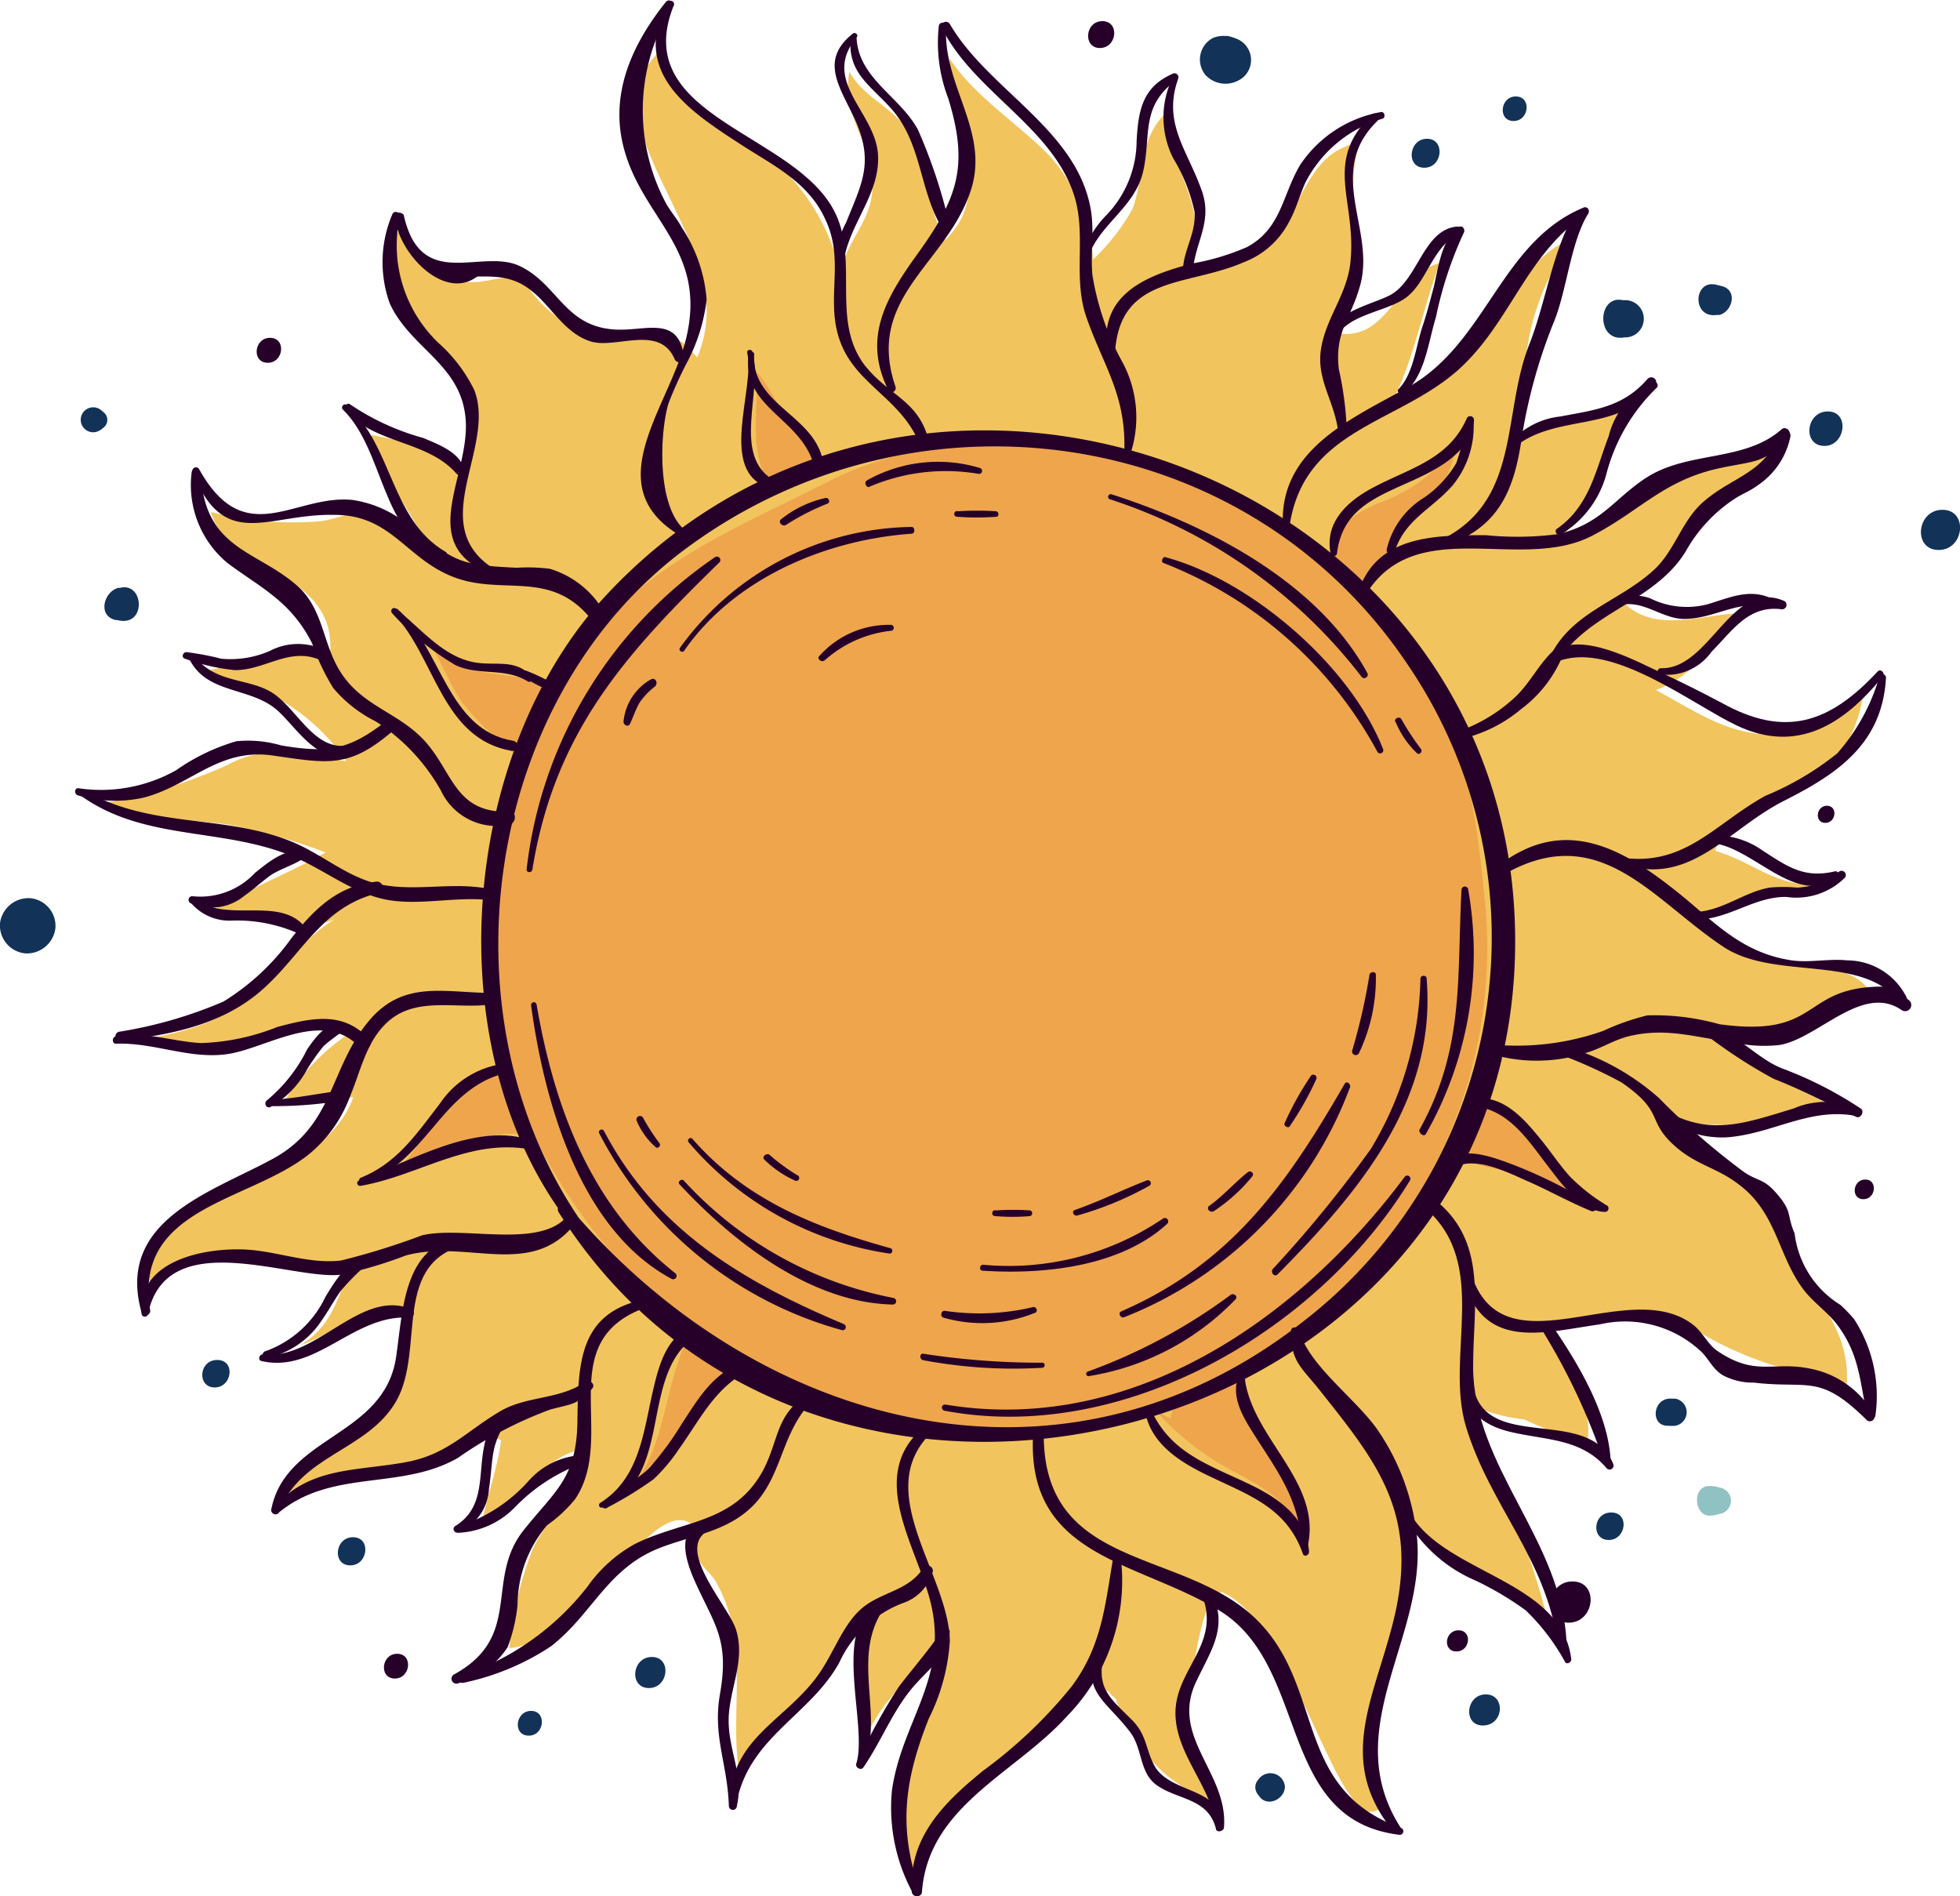 <svg xmlns="http://www.w3.org/2000/svg" viewBox="0 0 92.67 89.64"><defs><style>.cls-1{fill:#f2c45d;}.cls-2{fill:#efa54c;}.cls-3{fill:#260029;}.cls-4{fill:#133258;}.cls-5{fill:#90c2c3;}</style></defs><g id="Layer_2" data-name="Layer 2"><g id="_"><path class="cls-1" d="M82.09,55.49c-1-.77-2.32-1.31-3.13-2.23,1.27-.31,2.74.11,4-.15,1.1-.21,2.21-.77,3.36-1a32.92,32.92,0,0,1-4.86-2.79c1.24-.46,2.6-.1,3.8-.63s1.9-1.37,3.28-1.51c-.79-2.49-7.16-1-8.06-3.92.83-.25,2.17-.84,3.15-1s1.62,0,2.33-.42c-2.2,0-3-1.07-4.85-1.61.06-1.13,3.83-2.47,4.77-3.3a6.72,6.72,0,0,0,2.21-4.09c-1.64,1.5-2.5,2.1-4.93,1.85-1.85-.19-3.25-1.22-4.88-2.07,1.75-.6,3-2.43,4.22-3.63-1.72-.05-4.06,1-5.61-.39a15.51,15.51,0,0,0,1.94-1.87A42.3,42.3,0,0,1,84.33,21c-4.58.5-8.66,3.75-10.33,4.25,1-1.55,2.15-4.73,3.33-6.08-2,.61-3.07.13-5.41,1.41a16,16,0,0,1,.3-4.19,11.28,11.28,0,0,1,2.17-5.11c-3.14.93-5.4,8.11-8.51,7.62,1-2.05,1.38-4.24,2.18-6.46-2,.48-2.37,3.87-5,3.28A15,15,0,0,0,64,11.48c.06-1.58-.22-3.37.3-4.75-2.11.39-2.5,2.21-3.58,3.87a5.49,5.49,0,0,1-4.59,2.34c1.32-3-.83-4.69-1-7.61-1.35,1.31-1,3-1.59,4.56a10.12,10.12,0,0,1-1.86,2.38,8.15,8.15,0,0,0-2.09-4.94C48,5.73,46.16,4.63,44.9,2.78c-.2,2.9,2.31,6.11-.2,8.56C43.87,10,43.89,8,43.16,6.55s-2.31-1.84-3-3.17c-.37,2.08.9,3.08,1.08,5.08s-1.4,2.93-1.47,4.6a10,10,0,0,0-3.65-5.84c-2.24-1.49-4-1.95-4.78-4.95-2.22,2-.84,4.65.2,6.83,1.25,2.64,2.58,5,1.43,7.79l-.69-.7c-.66-.32-.6,0-1.33-.25-1.16-.37-2.29.34-3.43-.29a5.85,5.85,0,0,1-2.41-1.88c-.74-1.41-2.2,0-3.5-.58a19.46,19.46,0,0,1-2.75-2.25c-1,1.07.65,4.67,1.59,5.5,1.86,1.64,2.75,2.67,1.66,5.66-1.1-.93-3.18-1.25-4.54-1.54,0,1.2,1.87,3.66,2.46,4.89a18.44,18.44,0,0,0-2.17-1.13c-1.1-.3-1.71.18-2.7.32a15.43,15.43,0,0,1-5.19-.44c.81,2.9,5.91,2.71,5.64,6.66-1,.11-1.6,0-2.58.08s-2.21.59-3.26.76a38.78,38.78,0,0,1,3.6,1.45,9.67,9.67,0,0,1,3,2.83c-2-.27-3.63-.89-5.63.19A24.06,24.06,0,0,1,5,37.94c1,.7,4.49.84,5.83,1.05a27.64,27.64,0,0,1,4.56,1.31c-1.58.91-3.62,1.71-5.14,2.64,1.47.24,4.17,1.21,5.62.49-2.86,1.7-3,4.72-8.95,5.67,1.74,0,3.8.73,5.62,0s2.34-1,4.27-.44a10.37,10.37,0,0,0-3.41,3.47c1.16.07,2.2-.24,3.3-.26-1.51,4.42-10.28,4.54-9.62,8.87,1.41-1.46,2.59-1.21,4.71-1.42,1.43-.14,3.13.75,4.78.64-.61,1.29-.81,2.7-2.37,3.63,1.43-.44,3.82-2.35,5.35-1.53-.49,1.86-.18,3.39-1.75,4.85-1.34,1.24-3.64,1.74-4.09,3.68.83-.13,1.68-.61,2.52-.78,1.11-.22,1.92-.17,2.94-.32,1.37-.2,3.15-2.12,4.52-1.4-.16,1.32-.68,2.64-.9,3.93,1.67-.67,2.63-3,4.55-3.46.19,1.73-1.53,3.24-2.19,4.76a17.41,17.41,0,0,0-1.07,4.59c1.52-.1,3.26-1.62,4.37-2.72.75-.75,2.92-4.22,4.29-3.11.45.37,0,1,.23,1.52s.65.77.88,1.18a7.11,7.11,0,0,1,.87,2.67c.32,2.21-.17,4.65.32,6.83a16.26,16.26,0,0,1,1.44-2.65c.68-.76,1.65-1.27,2.31-2.12s1-2.14,1.67-3.14a35.5,35.5,0,0,1,.37,6.29C41,81.25,43,79,44.37,78.29c0,2.8-3.46,8.11-.95,10.56.58-2,2.39-4.07,3.95-5.52s2.79-3,4.22-4.55c0,.07.31.13.41.16a3.79,3.79,0,0,0,0,.58c.31,0,.13.51.45.42-.11.12.45.39.33.5,1.17,2.5,2.09,3.75,4.74,4.82a8,8,0,0,1-1.25-5.39c.17-1.07.64-4.85,1.55-4.58,3.38,1.48,5.44,11.41,7.32,10.27.56-.34-.64-1.76-.61-2.46a25.79,25.79,0,0,1,1-4.5c.3-1,.76-2.11,1-3.15a17.14,17.14,0,0,0,0-3.36c2,1.64,5.39,3.18,6.66,4.53a41.66,41.66,0,0,0-1.76-5.34c-.61-1.53-1.86-3.36-2.17-5a8.25,8.25,0,0,0,2.8.82,16.56,16.56,0,0,0,3,1.08c.34-2.33-1.71-3.55-1.86-5.68,1.33-.06,2.49-.6,3.83-.37s1.85,0,2.89.59a16.86,16.86,0,0,0,3.91,1.82c1.18.25,2.24,1,3.48.94.24-2.87-2-4.58-3.12-7A6.48,6.48,0,0,0,82.09,55.49Z"/><path class="cls-2" d="M23.88,47.59c-2.31-3.94,1-11.41,2.68-15.08,2.5-5.36,7.81-7.29,12.67-9.78,4.43-2.26,9.93-2.07,14.8-1.09s7.81,4.15,11.19,7.5c3.85,3.83,4.5,8.42,5,13.59A22.51,22.51,0,0,1,66.74,57c-6,10-17.32,12.83-27.79,9.5-7.49-2.38-16.9-13.16-15.23-21.7Z"/><path class="cls-2" d="M19.7,29.73c.92.78,1.41,2.4,2.14,3.46a14.27,14.27,0,0,0,2.75,2.63c.86-.86,2.06-2.11,1.77-3.45-1.12-.3-2.52-.43-3.68-.62s-1.81-1.38-2.51-1.55Z"/><path class="cls-2" d="M36.64,23.29c-1.3-1.67-.81-3.63-.84-5.69.61.71,1,1.67,1.58,2.43a7.61,7.61,0,0,1,1.53,2.06c-.6.57-2.07.71-2.39,1.43Z"/><path class="cls-2" d="M63.24,26.86c-.61-1.69.63-2.53,2-3.1a7.5,7.5,0,0,0,3.59-2.7c-.31,2.16-1.44,2.61-2.61,4.14-.53.7-.39,1.39-1.12,2s-1.89.68-1.76-.33Z"/><path class="cls-2" d="M69.68,51.79a7.8,7.8,0,0,1,2.86,2.51c.78,1,1,1.31,1.86,2.28-1.57-1.15-3.74-1.17-5.42-1.8a4.32,4.32,0,0,1,1.17-2.27Z"/><path class="cls-2" d="M54.65,66.7a13,13,0,0,0,3.7,2.87c1.47.8,2.6,1.4,3.22,3.06a5.77,5.77,0,0,0-1.17-3.9c-.71-1-1.85-2.26-1.48-3.55-.83-.4-3.57.73-3.56,1.88Z"/><path class="cls-2" d="M35.56,64.44c-1.25.3-2,1.66-2.59,2.63-.81,1.21-1.93,1.82-2.82,2.84,1.05-1.4,1.28-3.59,1.86-5.35.34-1,.42-1.65,1.37-1.17a12.16,12.16,0,0,1,2.06,1.88Z"/><path class="cls-2" d="M25.54,53.94c-1-1-5.24.43-6.39,1A23.48,23.48,0,0,1,22.8,51c2.08-1.85,1.79,1.75,2.62,3.1Z"/><path class="cls-3" d="M27.49,57.76c-6.76-9.8-4.61-24.81,5-31.87,10.86-8,26.39-5.83,34,5.43a22.94,22.94,0,0,1-5,31.25C50,71.48,35.62,67.41,26.87,57c-.19-.23-.63,0-.46.3C38.57,76.62,70.75,68.62,71.62,45.47,72.46,22.93,44.07,11.86,28.79,28c-7.12,7.49-8.28,21.9-1.66,30.11C27.33,58.31,27.66,58,27.49,57.76Z"/><path class="cls-3" d="M32.49,25.14c-1.45-1-1.31-4.62-.89-6.05a18.42,18.42,0,0,1,.87-1.93,8.44,8.44,0,0,0,.94-3,7.16,7.16,0,0,0-1.18-3.41c-.19-.37-.49-.71-.71-1.08A9.33,9.33,0,0,1,31.8.29a.19.19,0,0,0-.3-.22C30,1.94,28.89,4.2,29.42,6.69c.78,3.63,4.11,5,3,9.39-.83,3.27-4.27,7-.11,9.33C32.49,25.51,32.68,25.26,32.49,25.14Z"/><path class="cls-3" d="M31.5.15C29.83,3.55,32.67,5.31,35.29,7c1.45.91,3,1.72,3.74,3.39.86,1.82.12,3.46.54,5.24.57,2.47,2.9,3,3.88,5.28.11.24.53.12.45-.15-.53-1.87-1.81-2-3-3.47-1.62-2.1-.31-4.86-1.38-7.16-1.8-3.87-9.75-4.52-7.69-9.81C32,.05,31.61-.07,31.5.15Z"/><path class="cls-3" d="M42.34,18.28C40.89,14.05,44.76,12.49,45.9,9c.92-2.8-1.37-5-1.16-7.79a.18.18,0,0,0-.35,0,7.31,7.31,0,0,0,.44,3.43c1,3.23.44,4.75-1.49,7.42C41.85,14.13,40.79,16,42,18.44,42.1,18.67,42.41,18.5,42.34,18.28Z"/><path class="cls-3" d="M44.53,1.32c1.5,3,5.16,4.65,6.23,7.84.64,1.9-.06,3.9.6,5.82.8,2.32,1.94,3.74,1.79,6.52a.13.13,0,0,0,.26.06,5.49,5.49,0,0,0-.32-4.4A12.78,12.78,0,0,1,51.65,13c-.1-1.06.11-2.12-.09-3.17-.7-3.74-4.83-5.58-6.65-8.69C44.78.91,44.41,1.08,44.53,1.32Z"/><path class="cls-3" d="M48.84,67.92c-.25,5.69,4.89,5.86,8.77,8.19,4.37,2.62,2.68,9.94,8.58,10.63a.17.17,0,0,0,.07-.32c-5.23-1.87-3.54-6.8-7-10s-9.85-2.23-9.91-8.5C49.31,67.66,48.85,67.61,48.84,67.92Z"/><path class="cls-3" d="M66.23,86.41c-3-4.67,1.25-9,.76-13.79a10.93,10.93,0,0,0-1.84-5c-1-1.46-3.32-3.11-3.7-4.7-.05-.22-.42-.23-.41,0,0,1.35.37,1.61,1.22,2.63C65,69,67,71.35,66,76.11c-.84,3.9-3,7-.09,10.5C66.05,86.77,66.34,86.59,66.23,86.41Z"/><path class="cls-3" d="M66.65,72.08a6.88,6.88,0,0,0,3.12,2.64,15.12,15.12,0,0,1,2.36,1.4A10.11,10.11,0,0,1,74,78.57c.1.14.31,0,.29-.14-.44-3.59-5.53-4-7.39-6.54C66.82,71.73,66.56,71.9,66.65,72.08Z"/><path class="cls-3" d="M74.07,77.73c-.18-4.93-4.39-8.29-4.42-13.1,0-3,.74-6-1.92-8-.31-.23-.63.24-.34.49,3.09,2.65.9,7,1.93,10.35,1.16,3.78,3.79,6.19,4.35,10.33C73.7,78,74.08,78,74.07,77.73Z"/><path class="cls-3" d="M43.51,67.61c-2.49,2.31-.1,5.6.51,8.23.82,3.51-1.39,5.54-1.85,8.81a8.45,8.45,0,0,0,1,4.86c.09.21.4.06.32-.16-1.07-3-.68-5.31.42-8.1a9.51,9.51,0,0,0,1-3.69c-.07-3.1-3.56-6.87-1.07-9.63C44.05,67.73,43.71,67.43,43.51,67.61Z"/><path class="cls-3" d="M43.59,89.45c.29-4.08,4.43-5.62,6.86-8.32A9.16,9.16,0,0,0,53,73.71c0-.22-.35-.19-.38,0-.38,2.25-.54,4.11-1.94,6a22.22,22.22,0,0,1-4.2,4c-1.88,1.53-3.53,3.17-3.37,5.74C43.17,89.72,43.57,89.69,43.59,89.45Z"/><path class="cls-3" d="M64.58,28.1c2.38-3.85,7.35-1,10.73-2.79,2.25-1.17,3.39-2.65,6.1-3.2,1.62-.34,2.09-.2,3.16-1.52.16-.19-.14-.46-.33-.3-1.78,1.58-4.47,1-6.46,2.33-1.5,1-2.09,2.15-4.12,2.63a14.94,14.94,0,0,1-3.41.05c-2.4,0-5.09,0-6,2.6C64.11,28.13,64.45,28.32,64.58,28.1Z"/><path class="cls-3" d="M69.09,34.93a6.69,6.69,0,0,0,2.83-1.41,6,6,0,0,0,2-2.61.23.23,0,0,0-.36-.25c-.76.63-1.2,1.63-1.95,2.32A7.65,7.65,0,0,1,69,34.56C68.77,34.64,68.88,35,69.09,34.93Z"/><path class="cls-3" d="M73.58,31.4c1.44-2.47,4.62-2.89,6.12-5.33A7.12,7.12,0,0,1,82,23.59c.36-.24.73-.37,1.08-.63a3.63,3.63,0,0,0,1.57-2.32c.06-.31-.43-.41-.53-.12-.69,1.85-2.17,2-3.52,3.15-1.08.89-1.37,2.31-2.39,3.26-1.68,1.56-4,2-5,4.28C73.15,31.42,73.47,31.59,73.58,31.4Z"/><path class="cls-3" d="M61,24.69c.76-4.42,5.11-4.68,7.94-7.2,2.5-2.24,3.18-5.46,6.11-7.42.16-.11,0-.33-.17-.26-3.93,1.62-4.58,6.4-8.28,8.48-2.6,1.46-6,2.88-5.95,6.36A.18.18,0,0,0,61,24.69Z"/><path class="cls-3" d="M68.53,25.73c2.24-.84,3-2.42,3.37-4.71a24.9,24.9,0,0,1,1.58-5.83c.6-1.48.79-3.76,1.6-5.07a.17.17,0,0,0-.25-.23c-.64.43-.56.45-.85,1.14-.68,1.6-1,3.48-1.63,5.14-1.34,3.25-.42,7.32-4,9.24A.18.18,0,0,0,68.53,25.73Z"/><path class="cls-3" d="M63.21,26.19c.25-2.17,1.9-2.7,3.68-3.52,1.19-.55,2.64-1.33,2.8-2.79a.18.18,0,0,0-.35-.08c-.86,1.93-2.69,2.33-4.42,3.25-1.21.64-2.32,1.65-2,3.15A.16.16,0,0,0,63.21,26.19Z"/><path class="cls-3" d="M65.94,26.09c.47-1.52,1.73-2,2.73-3.13a4.41,4.41,0,0,0,1-3.08c0-.14-.2-.2-.25-.06a20.16,20.16,0,0,1-.56,2.06,5.18,5.18,0,0,1-1.52,1.64A3.89,3.89,0,0,0,65.56,26,.2.2,0,0,0,65.94,26.09Z"/><path class="cls-3" d="M90.13,47.12a3.15,3.15,0,0,0-2.79-1.72c-.87-.09-1.76.12-2.63,0-2.2-.33-3.45-1.6-5-2.9-2.86-2.36-5.72-4.1-9-1.47-.21.16,0,.54.26.39,4.62-2.76,7.12,1.1,10.53,3.35,2.42,1.59,6.53.32,8.29,2.58C89.93,47.53,90.26,47.32,90.13,47.12Z"/><path class="cls-3" d="M70.54,49.84A7.57,7.57,0,0,0,75,49.77c.71-.21,1.31-.61,2-.78,1.79-.44,3.19.06,5,.3a6.68,6.68,0,0,0,2.14.11c1.83-.31,3.92-2.93,5.77-1.65a.29.29,0,0,0,.33-.48c-.77-.58-.84-.68-1.8-.61-3.23.23-2.54,2.39-7.14,1.76A11.32,11.32,0,0,0,77.89,48a11.17,11.17,0,0,0-2.08.73,12.28,12.28,0,0,1-5.23.65A.23.23,0,0,0,70.54,49.84Z"/><path class="cls-3" d="M7.1,61.94c-.8-4.85,4.59-5.11,7.44-7.32a6.37,6.37,0,0,0,2-2.77c.53-1.24.79-2.74,1.92-3.65,1.36-1.1,3.26-.47,4.82-.73a.27.27,0,0,0,0-.53c-2.22,0-4.18-.64-5.82,1.3-1.9,2.25-1.64,4.95-4.56,6.54S5.5,57.68,6.68,62A.21.21,0,0,0,7.1,61.94Z"/><path class="cls-3" d="M7,62.1c.89-4.21,6.76-1.57,9.12-1.84a20.42,20.42,0,0,0,3.07-.91C22,58.58,25,60.4,27.06,58c.19-.23-.17-.56-.39-.35-1.42,1.33-4.85.3-6.72.75a34,34,0,0,1-3.83,1.19c-1.48.17-2.91-.4-4.35-.51-2-.14-5.26.47-5.08,3C6.71,62.32,7,62.27,7,62.1Z"/><path class="cls-3" d="M30.41,61.44c-3.08.66-3.07,3.08-3.11,5.78s-1.1,3.29-2.55,5.13c-1.84,2.32,0,5-3.27,6.8a.23.23,0,0,0,.2.42A4.1,4.1,0,0,0,24,77.87a7.79,7.79,0,0,0,.47-2,5.88,5.88,0,0,1,1.4-3.77,6.53,6.53,0,0,0,1.33-1.24c2-3-1.16-7.46,3.36-9.06C30.74,61.74,30.63,61.39,30.41,61.44Z"/><path class="cls-3" d="M21.92,79.55a11.91,11.91,0,0,0,4.14-1.73c1.93-1.51,2.63-3.6,5-4.59,1.41-.58,3-.76,4.21-1.75,1.74-1.4,1.56-3.63,3.08-5.19a.2.2,0,0,0-.26-.3c-1.4.91-1.27,2.09-2,3.5C34.71,72.05,32.28,71.85,30,73a6.72,6.72,0,0,0-2.22,2,12.61,12.61,0,0,1-6,4.23C21.6,79.27,21.71,79.61,21.92,79.55Z"/><path class="cls-3" d="M9.06,22.34a4.79,4.79,0,0,0,1.7,4.28c1.6,1.19,3,1.81,4,3.8a10.29,10.29,0,0,0,1,2.11,6.26,6.26,0,0,0,2,1.57,9.28,9.28,0,0,1,3.09,3.28A2.9,2.9,0,0,0,24,39c.41,0,.48-.65.07-.63-2.62.08-2.64-1.94-4.08-3.44-1.18-1.22-2.71-1.53-3.74-2.94s-.87-3.13-2.21-4.31c-1.93-1.69-4.37-1.7-4.55-5.31C9.43,22.11,9.07,22.13,9.06,22.34Z"/><path class="cls-3" d="M9.11,22.34c1.52,3.76,3.52,1.93,6.71,2,2.56,0,3.31,1.89,5.32,2.81,2.5,1.17,4.91-.43,6.94,2.29.26.35.78-.09.52-.44A4.42,4.42,0,0,0,26,26.89a8.25,8.25,0,0,0-1.57-.05c-2.78-.13-2.88-.31-4.9-1.82a5.3,5.3,0,0,0-2.9-1.39c-2.72-.25-5.05,2.43-7.21-1.44A.17.17,0,0,0,9.11,22.34Z"/><path class="cls-3" d="M3.69,37.6a6.23,6.23,0,0,0,3.09.11c2.24-.58,3.53-2.34,6.08-2,2.71.39,3.66.63,5.8-1.23a.28.28,0,0,0-.36-.42c-1.76,1.36-2.68,1.57-5,1.18a5.62,5.62,0,0,0-2.12-.2,9.61,9.61,0,0,0-2.85,1.37,7.24,7.24,0,0,1-4.64.85C3.51,37.27,3.5,37.55,3.69,37.6Z"/><path class="cls-3" d="M3.76,37.57c3.15,2.3,7,1.46,10.45,3.08,1.34.63,2.61,1.62,4.11,1.89s3.18-.15,4.74,0a.26.26,0,0,0,.05-.52c-1.87-.38-3.81.25-5.66-.35-1.24-.41-2.3-1.29-3.49-1.81-3.27-1.42-6.83-.64-10-2.52A.16.16,0,0,0,3.76,37.57Z"/><path class="cls-3" d="M5.69,49.2c2.31-.28,4.62-.71,6.47-2.21,2.05-1.67,2.92-4.08,5.71-4.77a.27.27,0,0,0-.09-.54c-1.82.19-2.94,1.31-4,2.67a11.14,11.14,0,0,1-3.22,3,20.72,20.72,0,0,1-4.9,1.42A.19.19,0,0,0,5.69,49.2Z"/><path class="cls-3" d="M5.49,49.34c1.8-.07,3.52.77,5.33.48S15.3,47.69,17,49.5c.26.28.7-.1.45-.38-1.22-1.34-2.73-1-4.34-.57a10.64,10.64,0,0,1-3.6.76c-1.41-.08-2.62-.56-4-.33C5.28,49,5.28,49.35,5.49,49.34Z"/><path class="cls-3" d="M22.15,58.45c-3.06.16-3.08,3.34-3.42,5.69-.56,3.81-5.23,3.7-5.91,7.24,0,.22.31.29.38.09,1-2.69,4.16-2.88,5.52-5.21,1.44-2.48-.31-6.69,3.49-7.46C22.45,58.76,22.38,58.44,22.15,58.45Z"/><path class="cls-3" d="M13.14,71.54c2.54-2.13,5.79-1.06,8.51-2.62A19.09,19.09,0,0,1,26,66.64c.95-.27,1.3-.19,2-1,.18-.21-.14-.45-.34-.31-1.18.84-2.76.65-4,1.38-1.59.93-2.5,2.05-4.46,2.41-2.38.44-4.54.2-6.26,2.14C12.72,71.45,13,71.68,13.14,71.54Z"/><path class="cls-3" d="M33.62,72c-1.71,0-1.27,1.62-.79,2.7.94,2.11,1.67,2.78,1.21,5.39-.35,2,.36,3.29.42,5.28a.19.19,0,0,0,.38,0c.36-1.56-.53-2.81-.37-4.43.13-1.34.75-2.54.33-3.9-.37-1.17-3.09-4-1.13-4.77A.16.16,0,0,0,33.62,72Z"/><path class="cls-3" d="M34.85,85.09c.66-3,3.43-4,4.82-6.47a5.44,5.44,0,0,1,3-2.83,2.19,2.19,0,0,0,1.42-1.45c.1-.26-.28-.47-.43-.23-.68,1.08-1.93,1.13-2.85,1.87s-1.35,2.08-2.07,3.12c-1.51,2.19-4.11,3-4.24,6A.2.2,0,0,0,34.85,85.09Z"/><path class="cls-3" d="M23.19,26.78c-3-2.09.26-5.63-.76-8.33a7.27,7.27,0,0,0-1.7-2.24,6.38,6.38,0,0,1-1.82-6c0-.2-.29-.27-.36-.08a5.76,5.76,0,0,0-.12,4.22c1,2.16,3.42,2.88,3.59,5.53s-2.29,5.75,1,7.17A.18.18,0,0,0,23.19,26.78Z"/><path class="cls-3" d="M18.67,10.28a3.22,3.22,0,0,0,1.67,2.41c1.44.82,3-.07,4.44.81,1.18.71,1.79,2.24,3.18,2.65,1.19.34,3.21-.81,3.93.81a.23.23,0,0,0,.44-.14c-.27-1.91-1.8-1.17-3.21-1.24-2.43-.12-2.72-2.13-4.54-3s-4.68,1.24-5.49-2.41C19,10,18.62,10,18.67,10.28Z"/><path class="cls-3" d="M52.71,16.87c.12-3.92,3.42-3.29,6.11-4.48a4,4,0,0,0,2.12-1.89c.34-.59.5-1.27.79-1.89a6,6,0,0,1,3.64-3c.17-.07.08-.36-.09-.31A5.81,5.81,0,0,0,61.47,7.8c-.85,1.43-.88,3-2.51,3.88a11.29,11.29,0,0,1-2.56.77c-2.38.61-4.58,1.57-4,4.44A.18.18,0,0,0,52.71,16.87Z"/><path class="cls-3" d="M64.86,5.42c-2.3,2.23-.75,4-1,6.85-.12,1.65-1.23,2.78-1.42,4.36-.15,1.32.59,2.29.8,3.57a.22.22,0,0,0,.43,0,15.63,15.63,0,0,0-.37-2.75c-.2-1.79.55-2.32,1-3.93.76-2.64-1.64-5.33.77-7.75C65.34,5.56,65.07,5.23,64.86,5.42Z"/><path class="cls-3" d="M76.38,40.73c3.46,1.38,5.2-1.48,8-2.89,2.5-1.26,4.61-2.68,4.79-5.79a.16.16,0,0,0-.31-.07,9.39,9.39,0,0,1-2,3.64,13.8,13.8,0,0,1-3.39,2c-2.47,1.36-3.87,3.47-7.07,2.88C76.28,40.43,76.24,40.67,76.38,40.73Z"/><path class="cls-3" d="M88.78,31.74c-2.32,2.5-4.43,3.13-7.39,1.48-1-.53-1.94-1-3-1.49s-3.62-1.88-4.88-.95c-.26.19,0,.53.28.44,2.51-.84,6.21,2.07,8.33,3.08C85,35.66,87.2,34.21,89,32,89.17,31.83,88.92,31.59,88.78,31.74Z"/><path class="cls-3" d="M69.29,60.77c1,3.07,3.8,2.19,6.34,1.84a5.26,5.26,0,0,1,4.71,1.2c.44.37.62.93,1.15,1.22a3,3,0,0,0,1.42.33c2.63.31,3.11-.45,5.36,1.78a.22.22,0,0,0,.33-.28,4.43,4.43,0,0,0-3.07-2.17c-1.69-.34-2.54.4-4.35-.84-.42-.29-.69-.88-1.11-1.21-3-2.34-8.62,2.07-10.36-2C69.62,60.41,69.21,60.53,69.29,60.77Z"/><path class="cls-3" d="M73.65,49.81a22.71,22.71,0,0,1,3,1.35c2,1.37,1.24,1.75,2.35,2.84s2.12,1.14,3.22,2c1.81,1.35,1.84,3.4,3.08,5,.42.54,1.06,1,1.49,1.53,1.12,1.43,1.13,2.69,1.49,4.4a.2.2,0,0,0,.39,0,6.69,6.69,0,0,0-1-4.56,7,7,0,0,0-.65-.68,4.62,4.62,0,0,1-2.17-3.38c-.38-.89-.1-1-.79-1.82s-.89-.6-1.61-1.09a33.55,33.55,0,0,1-4-3.48,11.42,11.42,0,0,0-4.59-2.49A.21.21,0,0,0,73.65,49.81Z"/><path class="cls-3" d="M18.73,10.42c.14,1.59,2.42,4,4,2.51a.17.17,0,0,0-.14-.29,2.74,2.74,0,0,1-2.34-.41A4.26,4.26,0,0,1,19,10.33C19,10.16,18.71,10.26,18.73,10.42Z"/><path class="cls-3" d="M39.89,13.38c-.34-2.31,1.78-3.89,1.62-6.11-.15-2-2.72-3.46-1-5.51.09-.12-.08-.26-.19-.17-1.62,1.29-.57,2.57.13,4.12.88,2,.28,3-.45,4.82a3.84,3.84,0,0,0-.32,2.89C39.69,13.57,39.91,13.55,39.89,13.38Z"/><path class="cls-3" d="M40.22,1.82c-.15,1.67,1,2.25,2,3.41C43.6,6.88,43.47,9,44.54,10.78a.19.19,0,0,0,.35-.16A24.89,24.89,0,0,0,43.4,6.13c-.85-1.57-2.79-2.41-2.9-4.32C40.49,1.64,40.23,1.66,40.22,1.82Z"/><path class="cls-3" d="M51.47,12.1c.56-1.54,2.19-2.3,2.58-4S53.9,5,55.65,3.77c.17-.11,0-.37-.19-.29-1.45.63-1.64,1.74-1.72,3.19a5.09,5.09,0,0,1-1.4,3.47A4.73,4.73,0,0,0,51.19,12,.15.15,0,0,0,51.47,12.1Z"/><path class="cls-3" d="M55.41,3.74a4.28,4.28,0,0,0,.07,3.76,8.1,8.1,0,0,1,1,2.52c.08,1.06-.59,1.88-.55,2.91,0,.29.44.35.46,0,.08-1.49,1-2.44.4-4-.64-1.8-1.82-3.11-1.1-5.16C55.73,3.66,55.48,3.58,55.41,3.74Z"/><path class="cls-3" d="M63.07,16.27c.31-1.41,2.44-1.47,3.42-2.21S67.69,11.72,69,11a.16.16,0,0,0-.1-.29c-1.64.14-1.85,2.61-3.25,3.28-1,.48-2.92.85-2.9,2.26A.17.17,0,0,0,63.07,16.27Z"/><path class="cls-3" d="M66.31,18.64c1.06-.77,1.21-2.45,1.58-3.64A18.28,18.28,0,0,1,69.21,11c.08-.14-.06-.37-.23-.27-.8.5-1,2-1.18,2.8-.17.63-.33,1.27-.54,1.89-.33,1-.43,2.27-1.16,3A.17.17,0,0,0,66.31,18.64Z"/><path class="cls-3" d="M71.56,21.18c2-1.7,5.07-.65,6.7-3,.17-.24-.18-.47-.37-.26-1.15,1.33-2.5,1.46-4.12,1.77A3.64,3.64,0,0,0,71.34,21,.15.15,0,0,0,71.56,21.18Z"/><path class="cls-3" d="M73.79,25.27a4.78,4.78,0,0,0,2.15-2.82,8.73,8.73,0,0,1,2.39-4.12c.11-.09,0-.33-.13-.28a3.81,3.81,0,0,0-2.14,2.57c-.62,1.63-.92,3.32-2.45,4.38C73.46,25.1,73.63,25.36,73.79,25.27Z"/><path class="cls-3" d="M76.6,28.6c1.13-.24,1.93.63,3,.66,1.55,0,2.61-1,4.25-.51.19.05.35-.21.17-.32-1.16-.69-2.1-.22-3.3.14a3.9,3.9,0,0,1-2.69-.28,2.18,2.18,0,0,0-1.51,0C76.34,28.32,76.38,28.64,76.6,28.6Z"/><path class="cls-3" d="M78.47,31.88a2.59,2.59,0,0,0,2.46-1.08c1-1,1.73-2.19,3.29-2a.21.21,0,0,0,.09-.41c-2.46-1-3.47,3.25-5.77,3.2C78.38,31.57,78.29,31.83,78.47,31.88Z"/><path class="cls-3" d="M80.77,39.85c2,0,4.1,3.11,6.13,1.63a.17.17,0,0,0-.14-.29c-1.46.35-2.25-.22-3.45-1a3.91,3.91,0,0,0-2.56-.69C80.58,39.56,80.59,39.86,80.77,39.85Z"/><path class="cls-3" d="M80.31,43.47c1.49-.06,2.65-1.08,4.14-1.07a3.27,3.27,0,0,0,2.77-.9.2.2,0,0,0-.26-.3,3.33,3.33,0,0,1-2,.76,7,7,0,0,0-1.29,0c-1.18.21-2.09,1-3.32,1.14C80.12,43.16,80.13,43.47,80.31,43.47Z"/><path class="cls-3" d="M69.37,65.53c-.1,1.27.9,1.88,2,2.15,1.68.41,3.4.3,4.6,1.74a.19.19,0,0,0,.31-.2c-1.15-2.83-6.08-.49-6.63-3.71A.15.15,0,0,0,69.37,65.53Z"/><path class="cls-3" d="M76.15,69c-.13-2.24-1.6-4.65-2.84-6.45-.16-.24-.57,0-.43.28A30.26,30.26,0,0,1,75.8,69,.18.18,0,0,0,76.15,69Z"/><path class="cls-3" d="M78.29,52.59a4.79,4.79,0,0,0,3.28,1.18c2.21-.13,4-1.47,6.26-1,.15,0,.25-.22.11-.3a3.75,3.75,0,0,0-3.13-.07c-2.39.72-4.06,1.38-6.35-.06A.15.15,0,0,0,78.29,52.59Z"/><path class="cls-3" d="M88,52.42a18.26,18.26,0,0,0-3.76-1.92c-1.15-.45-2.08-1.63-3.26-1.86a.23.23,0,0,0-.15.41A24,24,0,0,0,83.86,51c1.35.52,2.62,1.21,3.93,1.81C88,52.86,88.14,52.55,88,52.42Z"/><path class="cls-3" d="M51.94,77.81c-.94,2.13.34,2.54,1.5,4.08.57.76.43,1.83,1.17,2.44,1,.78,2.5.62,2.88,2.12,0,.16.3.17.3,0,.11-2-2.47-1.6-3.22-3-.41-.79-.35-1.4-1-2.09-1.12-1.13-1.83-1.56-1.31-3.39A.15.15,0,0,0,51.94,77.81Z"/><path class="cls-3" d="M57.87,86.39c.21-2.57-2.56-4.26-1.32-6.88.72-1.53,1.56-2.62.7-4.3a.23.23,0,0,0-.42.2c.94,2.37-1.36,3.53-1.25,5.73.09,1.88,1.71,3.36,1.94,5.27C57.54,86.61,57.86,86.59,57.87,86.39Z"/><path class="cls-3" d="M40.82,83.48c1-2.4-.57-5,.89-7.32a.18.18,0,0,0-.22-.26c-2.18,1-.45,5.66-1,7.46A.17.17,0,0,0,40.82,83.48Z"/><path class="cls-3" d="M40.83,83.54c.9-1.32,1.44-2.84,2.53-4,.61-.68,1.54-1.41,1.54-2.38a.18.18,0,0,0-.33-.12c-.64.95-1.36,1.77-2.06,2.68a27.83,27.83,0,0,0-2,3.64C40.42,83.53,40.7,83.74,40.83,83.54Z"/><path class="cls-3" d="M16.21,19.36c2,1.95,1.79,6,4.72,7,.15.05.29-.18.14-.27-2.62-1.53-2.48-5-4.66-6.91C16.28,19,16.09,19.24,16.21,19.36Z"/><path class="cls-3" d="M16.34,19.38c1.32,1.62,3.85,1.42,5.23,3a.21.21,0,0,0,.37-.17C21.78,21.39,20.71,21,20,20.7a11.57,11.57,0,0,1-3.44-1.58C16.42,19,16.22,19.23,16.34,19.38Z"/><path class="cls-3" d="M9,42.65a2.39,2.39,0,0,0,1.95.87,7.13,7.13,0,0,1,3.31.68.18.18,0,0,0,.25-.26c-1.2-1.7-3.86-.2-5.31-1.51C9.07,42.31,8.9,42.52,9,42.65Z"/><path class="cls-3" d="M9.05,42.71a2.43,2.43,0,0,0,2.5-.36c.42-.29.79-.64,1.2-.94s1.08-.49,1.59-.82c.15-.1,0-.3-.1-.33-.79-.16-1.61.55-2.18,1a3.53,3.53,0,0,1-2.93,1.11A.17.17,0,0,0,9.05,42.71Z"/><path class="cls-3" d="M8.94,31.13c.85,1.76,3,1.29,4.28,2.55.87.83,1.81,2.39,3.22,2a.22.22,0,0,0-.08-.43c-1.52.18-2.32-1.72-3.44-2.47S10.17,32.34,9.19,31C9.09,30.83,8.87,31,8.94,31.13Z"/><path class="cls-3" d="M8.75,31.14a9.62,9.62,0,0,0,2.36.54c1.45,0,2.6-1.13,4.07-.46.27.13.49-.3.24-.45a2.87,2.87,0,0,0-2.66,0,4.66,4.66,0,0,1-2.3.37,13,13,0,0,0-1.63-.31C8.65,30.81,8.55,31.09,8.75,31.14Z"/><path class="cls-3" d="M21.65,72.45a2.37,2.37,0,0,0,1.47-2.08c.09-.55.11-1.12.2-1.67a3.5,3.5,0,0,1,.95-1.86c.11-.14-.07-.29-.2-.25-.83.3-1.11,1.28-1.23,2.06-.2,1.33,0,2.69-1.33,3.5A.17.17,0,0,0,21.65,72.45Z"/><path class="cls-3" d="M21.69,72.46a4,4,0,0,0,2.63-1.18,8.42,8.42,0,0,1,3.16-2.08c.21-.06.24-.4,0-.41A3.62,3.62,0,0,0,25,70a7.47,7.47,0,0,1-3.3,2.15C21.52,72.19,21.51,72.45,21.69,72.46Z"/><path class="cls-3" d="M12.59,64.2a4.09,4.09,0,0,0,2.62-1.78c.31-.44.57-.92.88-1.37a10.81,10.81,0,0,1,1.4-1.39.18.18,0,0,0-.15-.3c-.89.19-1.51,1.22-1.95,1.94a5,5,0,0,1-2.85,2.58C12.35,63.94,12.39,64.24,12.59,64.2Z"/><path class="cls-3" d="M12.36,64.34c2.6.6,4.36-2.22,7-2.05a.21.21,0,0,0,.09-.4c-2.4-1-4.49,2.42-7,2.14C12.25,64,12.18,64.3,12.36,64.34Z"/><path class="cls-3" d="M12.75,52.29A19.88,19.88,0,0,0,16.36,52a.23.23,0,0,0-.08-.46c-1.18.14-2.35.4-3.54.46C12.54,52,12.56,52.29,12.75,52.29Z"/><path class="cls-3" d="M12.79,52.33a4.48,4.48,0,0,0,1.72-1.76,9.81,9.81,0,0,1,.79-1.12,8.88,8.88,0,0,1,1-.75.18.18,0,0,0-.1-.31c-.71-.16-1.34.72-1.68,1.22A7.35,7.35,0,0,1,12.64,52C12.45,52.12,12.58,52.43,12.79,52.33Z"/><path class="cls-3" d="M35.33,16.68c.39,1.72-1.43,5.65,1.05,6.38.22.07.41-.23.2-.36-2-1.18-.5-4.19-1-6.06C35.54,16.48,35.29,16.52,35.33,16.68Z"/><path class="cls-3" d="M35.41,16.7c-.4,2.48,2.27,3,3,5.07.09.26.53.12.46-.15-.54-2.05-3.38-2.56-3.21-4.9A.14.14,0,0,0,35.41,16.7Z"/><path class="cls-3" d="M28.5,71.26c3.44-1.35,1.63-6.35,4.45-8.12a.23.23,0,0,0-.2-.41c-1.22.39-1.6,1.83-1.86,2.94-.47,2-.63,4.19-2.5,5.37A.12.12,0,1,0,28.5,71.26Z"/><path class="cls-3" d="M28.73,71.26a17.74,17.74,0,0,0,2.17-1.33,8.32,8.32,0,0,0,1.21-1.44c.93-1.3,1.61-2.71,3-3.54a.23.23,0,0,0-.21-.42c-1.25.45-2,1.77-2.69,2.82a14.5,14.5,0,0,1-1.47,2c-.66.69-1.58,1-2.24,1.69A.14.14,0,0,0,28.73,71.26Z"/><path class="cls-3" d="M17.21,55.94c2.95-1,3.68-4.48,6.66-5.2a.23.23,0,0,0-.07-.45,4.32,4.32,0,0,0-3,1.88c-1.11,1.43-2,2.8-3.75,3.51C16.91,55.75,17,56,17.21,55.94Z"/><path class="cls-3" d="M17.05,56.06c2.75-.48,5.07-2.24,8-1.73.23,0,.31-.33.09-.41-2.59-.93-5.79,1-8.15,1.88C16.81,55.85,16.89,56.09,17.05,56.06Z"/><path class="cls-3" d="M18.55,29a12.59,12.59,0,0,0,3,2.45c1.13.51,2.3.09,3.4.76.14.08.31-.08.2-.21-.68-.79-1.49-.57-2.43-.65-1.69-.15-2.76-1.61-4-2.57C18.56,28.66,18.42,28.88,18.55,29Z"/><path class="cls-3" d="M18.6,29c2,2.09,2.27,5.93,5.61,6.5.3,0,.35-.43.05-.48-3.11-.51-3.4-4.4-5.47-6.23C18.67,28.71,18.49,28.91,18.6,29Z"/><path class="cls-3" d="M24.74,32a9.63,9.63,0,0,0,1.23.65c.2.08.37-.23.18-.34a9.69,9.69,0,0,0-1.26-.6C24.73,31.66,24.59,31.92,24.74,32Z"/><path class="cls-3" d="M54.15,66.77c.29,1.51,1.66,2.36,3,3,1.93.93,3.68,1.5,4.45,3.68.06.18.3.07.29-.09-.09-1.56-1.39-2.5-2.68-3.13-1.91-.94-3.78-1.45-4.76-3.52A.14.14,0,0,0,54.15,66.77Z"/><path class="cls-3" d="M61.85,73c.59-3-2.64-5-3-7.86a.17.17,0,0,0-.32,0c-.34,1,.34,2,.85,2.81,1.07,1.67,2.06,3,2.15,5.09C61.55,73.17,61.82,73.13,61.85,73Z"/><path class="cls-3" d="M75.4,57a22.44,22.44,0,0,0-4.23-2.08c-.83-.29-2.16-.75-2.82.08-.15.18.12.39.29.27,1-.71,2.65.16,3.59.57s2,1,3,1.41C75.42,57.32,75.54,57.09,75.4,57Z"/><path class="cls-3" d="M69.69,52.3c1.68.16,2.58,1.65,3.53,2.87.62.8,1.54,2.12,2.69,2.12A.17.17,0,0,0,76,57a8.65,8.65,0,0,1-1.79-1.4c-.56-.63-1-1.33-1.58-2-.75-.91-1.7-1.85-3-1.67A.18.18,0,0,0,69.69,52.3Z"/><path class="cls-3" d="M44.66,66.69c8.42,1.59,17.63-3.74,22-10.88a.15.15,0,0,0-.25-.17c-5,6.7-12.91,12.22-21.7,10.76C44.5,66.37,44.47,66.65,44.66,66.69Z"/><path class="cls-3" d="M67.42,53.6a17.26,17.26,0,0,0,2-11.53.16.16,0,0,0-.32,0c-.22,4.18.15,7.52-2,11.36C67.11,53.6,67.33,53.76,67.42,53.6Z"/><path class="cls-3" d="M25.17,41.11C26.21,34.68,29.48,31,34,26.6a.16.16,0,0,0-.21-.25A20.71,20.71,0,0,0,24.9,41.09C24.88,41.26,25.14,41.28,25.17,41.11Z"/><path class="cls-3" d="M25.11,47.53c.62,4.52,2.29,10.6,6.65,12.93a.16.16,0,0,0,.18-.26c-4-3.15-5.73-7.84-6.57-12.71A.13.13,0,0,0,25.11,47.53Z"/><path class="cls-3" d="M52.44,23.59A24.57,24.57,0,0,1,64.38,32c.11.14.36,0,.27-.18-2.36-4.33-7.57-7-12.12-8.46A.13.13,0,0,0,52.44,23.59Z"/><path class="cls-3" d="M66,34.16A4.27,4.27,0,0,0,67,35.61c.12.1.28-.09.18-.21A12.17,12.17,0,0,1,66.26,34C66.15,33.82,65.85,34,66,34.16Z"/><path class="cls-3" d="M55,26.61a19.55,19.55,0,0,1,10.13,8.94.15.15,0,0,0,.27-.12c-1.54-3.95-6.24-8-10.3-9.09C55,26.29,54.86,26.55,55,26.61Z"/><path class="cls-3" d="M51.5,65.05a12.32,12.32,0,0,0,6.92-3.63c.12-.14-.09-.31-.23-.21a26.41,26.41,0,0,1-6.76,3.63A.11.11,0,0,0,51.5,65.05Z"/><path class="cls-3" d="M60.4,60.25c3.8-3.84,7.54-8.21,7.05-14,0-.17-.28-.15-.29,0a16.15,16.15,0,0,1-2.35,8.07A58.64,58.64,0,0,1,60.17,60C60.06,60.18,60.27,60.38,60.4,60.25Z"/><path class="cls-3" d="M53.15,62.27a18.71,18.71,0,0,0,10.69-10.9c0-.15-.17-.28-.26-.14C60.83,56,58.21,59.73,53,62,52.84,62.08,53,62.34,53.15,62.27Z"/><path class="cls-3" d="M57.4,57.25a8.08,8.08,0,0,0,1.81-1.64c.11-.14-.08-.3-.21-.2-.63.5-1.16,1.12-1.82,1.59C57,57.12,57.22,57.37,57.4,57.25Z"/><path class="cls-3" d="M61,53.21A14.27,14.27,0,0,0,62.24,51a.15.15,0,0,0-.26-.14,14.73,14.73,0,0,0-1.24,2.23C60.67,53.23,60.94,53.38,61,53.21Z"/><path class="cls-3" d="M64.26,49.77a8.18,8.18,0,0,0,.79-3.69c0-.18-.27-.15-.3,0a28.27,28.27,0,0,1-.81,3.56A.17.17,0,0,0,64.26,49.77Z"/><path class="cls-3" d="M28.33,53.57a18.4,18.4,0,0,0,11.48,9.31.15.15,0,0,0,.1-.28c-4.75-2-8.88-4.43-11.35-9.13C28.48,53.32,28.26,53.43,28.33,53.57Z"/><path class="cls-3" d="M30.11,53A3.38,3.38,0,0,0,31,54.23c.11.1.27-.08.18-.19a9.3,9.3,0,0,1-.77-1.19A.15.15,0,0,0,30.11,53Z"/><path class="cls-3" d="M32.14,56c2.53,2.72,6.22,5.61,10.11,5.67a.16.16,0,0,0,0-.31,18.09,18.09,0,0,1-9.92-5.55C32.23,55.69,32,55.88,32.14,56Z"/><path class="cls-3" d="M32.56,54a15.45,15.45,0,0,0,9.49,5.26.13.13,0,0,0,.06-.25c-3.6-1-6.83-2.27-9.37-5.17C32.64,53.72,32.46,53.88,32.56,54Z"/><path class="cls-3" d="M36.14,54.82a5,5,0,0,0,1.47,1,.14.14,0,0,0,.13-.24,9,9,0,0,1-1.37-1C36.23,54.5,36,54.69,36.14,54.82Z"/><path class="cls-3" d="M44.61,62.29a6.63,6.63,0,0,0,4.33-.23c.15-.06.07-.29-.09-.27a11,11,0,0,1-4.16.18C44.5,61.92,44.43,62.24,44.61,62.29Z"/><path class="cls-3" d="M43.65,64.3a23,23,0,0,0,5.62.36c.15,0,.18-.24,0-.24A36.27,36.27,0,0,1,43.68,64C43.48,63.94,43.45,64.26,43.65,64.3Z"/><path class="cls-3" d="M46.46,60.07c2.88.19,6.51-.18,8.73-2.22a.16.16,0,0,0-.21-.24,13,13,0,0,1-8.49,2.18C46.31,59.78,46.28,60.06,46.46,60.07Z"/><path class="cls-3" d="M47.06,57.49a10,10,0,0,0,1.64,0,.14.14,0,0,0,0-.27,12.21,12.21,0,0,0-1.6,0C46.88,57.16,46.84,57.49,47.06,57.49Z"/><path class="cls-3" d="M50.94,57.46a15.62,15.62,0,0,0,3.41-1.41.14.14,0,0,0-.12-.25c-1.15.44-2.25,1-3.41,1.4C50.64,57.26,50.77,57.51,50.94,57.46Z"/><path class="cls-3" d="M37.17,24.81a11.27,11.27,0,0,1,1.95-1c.16-.06.07-.29-.08-.27a5.12,5.12,0,0,0-2.1,1C36.75,24.67,37,24.93,37.17,24.81Z"/><path class="cls-3" d="M41.13,23a9.18,9.18,0,0,1,5.13-.6.14.14,0,0,0,.06-.28,6.86,6.86,0,0,0-5.33.59C40.81,22.82,41,23.11,41.13,23Z"/><path class="cls-3" d="M32.35,30.76c2.38-3.43,6.69-5.24,10.75-5.53.18,0,.17-.32,0-.32a13.75,13.75,0,0,0-10.94,5.7C32.05,30.75,32.26,30.89,32.35,30.76Z"/><path class="cls-3" d="M45.26,24.43a12.56,12.56,0,0,0,1.84,0c.15,0,.13-.24,0-.26a13.55,13.55,0,0,0-1.8,0C45.08,24.11,45.05,24.43,45.26,24.43Z"/><path class="cls-3" d="M30.77,32.12a2.58,2.58,0,0,0-1.29,2c0,.15.21.27.3.11s.26-.66.45-1a3.43,3.43,0,0,1,.74-.78C31.13,32.3,31,32,30.77,32.12Z"/><path class="cls-3" d="M39,31.21a5.6,5.6,0,0,1,3.12-1.39.14.14,0,0,0,0-.28A4.39,4.39,0,0,0,38.75,31C38.6,31.1,38.81,31.36,39,31.21Z"/><path class="cls-4" d="M76.06,72.8c.83,0,1-1.3.12-1.3S75.22,72.8,76.06,72.8Z"/><path class="cls-4" d="M78.87,67.4a1.94,1.94,0,0,0,.34,0,.65.65,0,0,0,0-1.28l-.17,0C78.13,66.05,78,67.43,78.87,67.4Z"/><path class="cls-4" d="M59.53,84.08l-.07.09a.53.53,0,0,0,0,.64l.08.11c.39.54,1.23.12,1.21-.48A.69.69,0,0,0,59.53,84.08Z"/><path class="cls-4" d="M25,82.05c.75,0,.86-1.17.11-1.17S24.23,82.05,25,82.05Z"/><path class="cls-3" d="M18.67,79.35c.75,0,.87-1.17.11-1.17S17.91,79.35,18.67,79.35Z"/><path class="cls-4" d="M30.68,79.8c.94,0,1.09-1.47.14-1.47S29.73,79.8,30.68,79.8Z"/><path class="cls-3" d="M52,2.27c.82,0,.95-1.27.12-1.27S51.2,2.27,52,2.27Z"/><path class="cls-4" d="M58.46,1.83A2.53,2.53,0,0,0,58,1.69l.82,1.78A1.45,1.45,0,0,0,59,2.8a1,1,0,0,0-.66-1,1.26,1.26,0,0,0-1,0A1.15,1.15,0,0,0,57,3.55a1.29,1.29,0,0,0,1.56.25A1.08,1.08,0,0,0,58.46,1.83Z"/><path class="cls-4" d="M81.16,14.89l.14,0c.61-.17.87-1.15.13-1.36l-.33-.08C80.06,13.25,80,15.05,81.16,14.89Z"/><path class="cls-4" d="M71.56,5.72c.75,0,.86-1.16.11-1.16S70.81,5.72,71.56,5.72Z"/><path class="cls-4" d="M67.34,7.93c.88,0,1-1.37.13-1.37S66.46,7.93,67.34,7.93Z"/><path class="cls-4" d="M76.81,14.19l-.08,0c-1.22-.26-1.27,2,.07,1.76l.07,0A.87.87,0,0,0,76.81,14.19Z"/><path class="cls-4" d="M5.67,27.79H5.59c-.67.17-1,1.31-.13,1.52h.07C6.94,29.69,6.83,27.49,5.67,27.79Z"/><path class="cls-4" d="M86.26,21.08c1,0,1.21-1.63.16-1.63S85.21,21.08,86.26,21.08Z"/><path class="cls-4" d="M91.66,26c1.22,0,1.41-1.9.18-1.9S90.43,26,91.66,26Z"/><path class="cls-4" d="M4.78,20.31l.12-.1a.46.46,0,0,0,0-.72l-.13-.11a.59.59,0,1,0,0,.93Z"/><path class="cls-4" d="M10.15,65.59c.83,0,1-1.3.12-1.3S9.31,65.59,10.15,65.59Z"/><path class="cls-4" d="M1.19,45.07a1.36,1.36,0,0,0,1.43-1.19,1.32,1.32,0,0,0-1.19-1.42A1.36,1.36,0,0,0,0,43.64,1.33,1.33,0,0,0,1.19,45.07Z"/><path class="cls-3" d="M68.86,78.07c.66,0,.76-1,.1-1S68.2,78.07,68.86,78.07Z"/><path class="cls-5" d="M81.29,70.32a1.35,1.35,0,0,0-.48-.07c-.8,0-.73,1.37,0,1.4a1.54,1.54,0,0,0,.48-.08A.63.63,0,0,0,81.29,70.32Z"/><path class="cls-3" d="M88.1,56.69c.6,0,.69-.93.09-.93S87.5,56.69,88.1,56.69Z"/><path class="cls-3" d="M86.3,38.9c.52,0,.6-.81.08-.81S85.78,38.9,86.3,38.9Z"/><path class="cls-3" d="M12.66,17.15c.76,0,.88-1.18.11-1.18S11.89,17.15,12.66,17.15Z"/><path class="cls-4" d="M16.56,74c.85,0,1-1.33.13-1.33S15.7,74,16.56,74Z"/><path class="cls-4" d="M70.11,81.57c1,0,1.09-1.47.14-1.47S69.16,81.57,70.11,81.57Z"/><path class="cls-3" d="M74.16,76.71c1.26,0,1.45-1.95.19-1.95S72.9,76.71,74.16,76.71Z"/></g></g></svg>